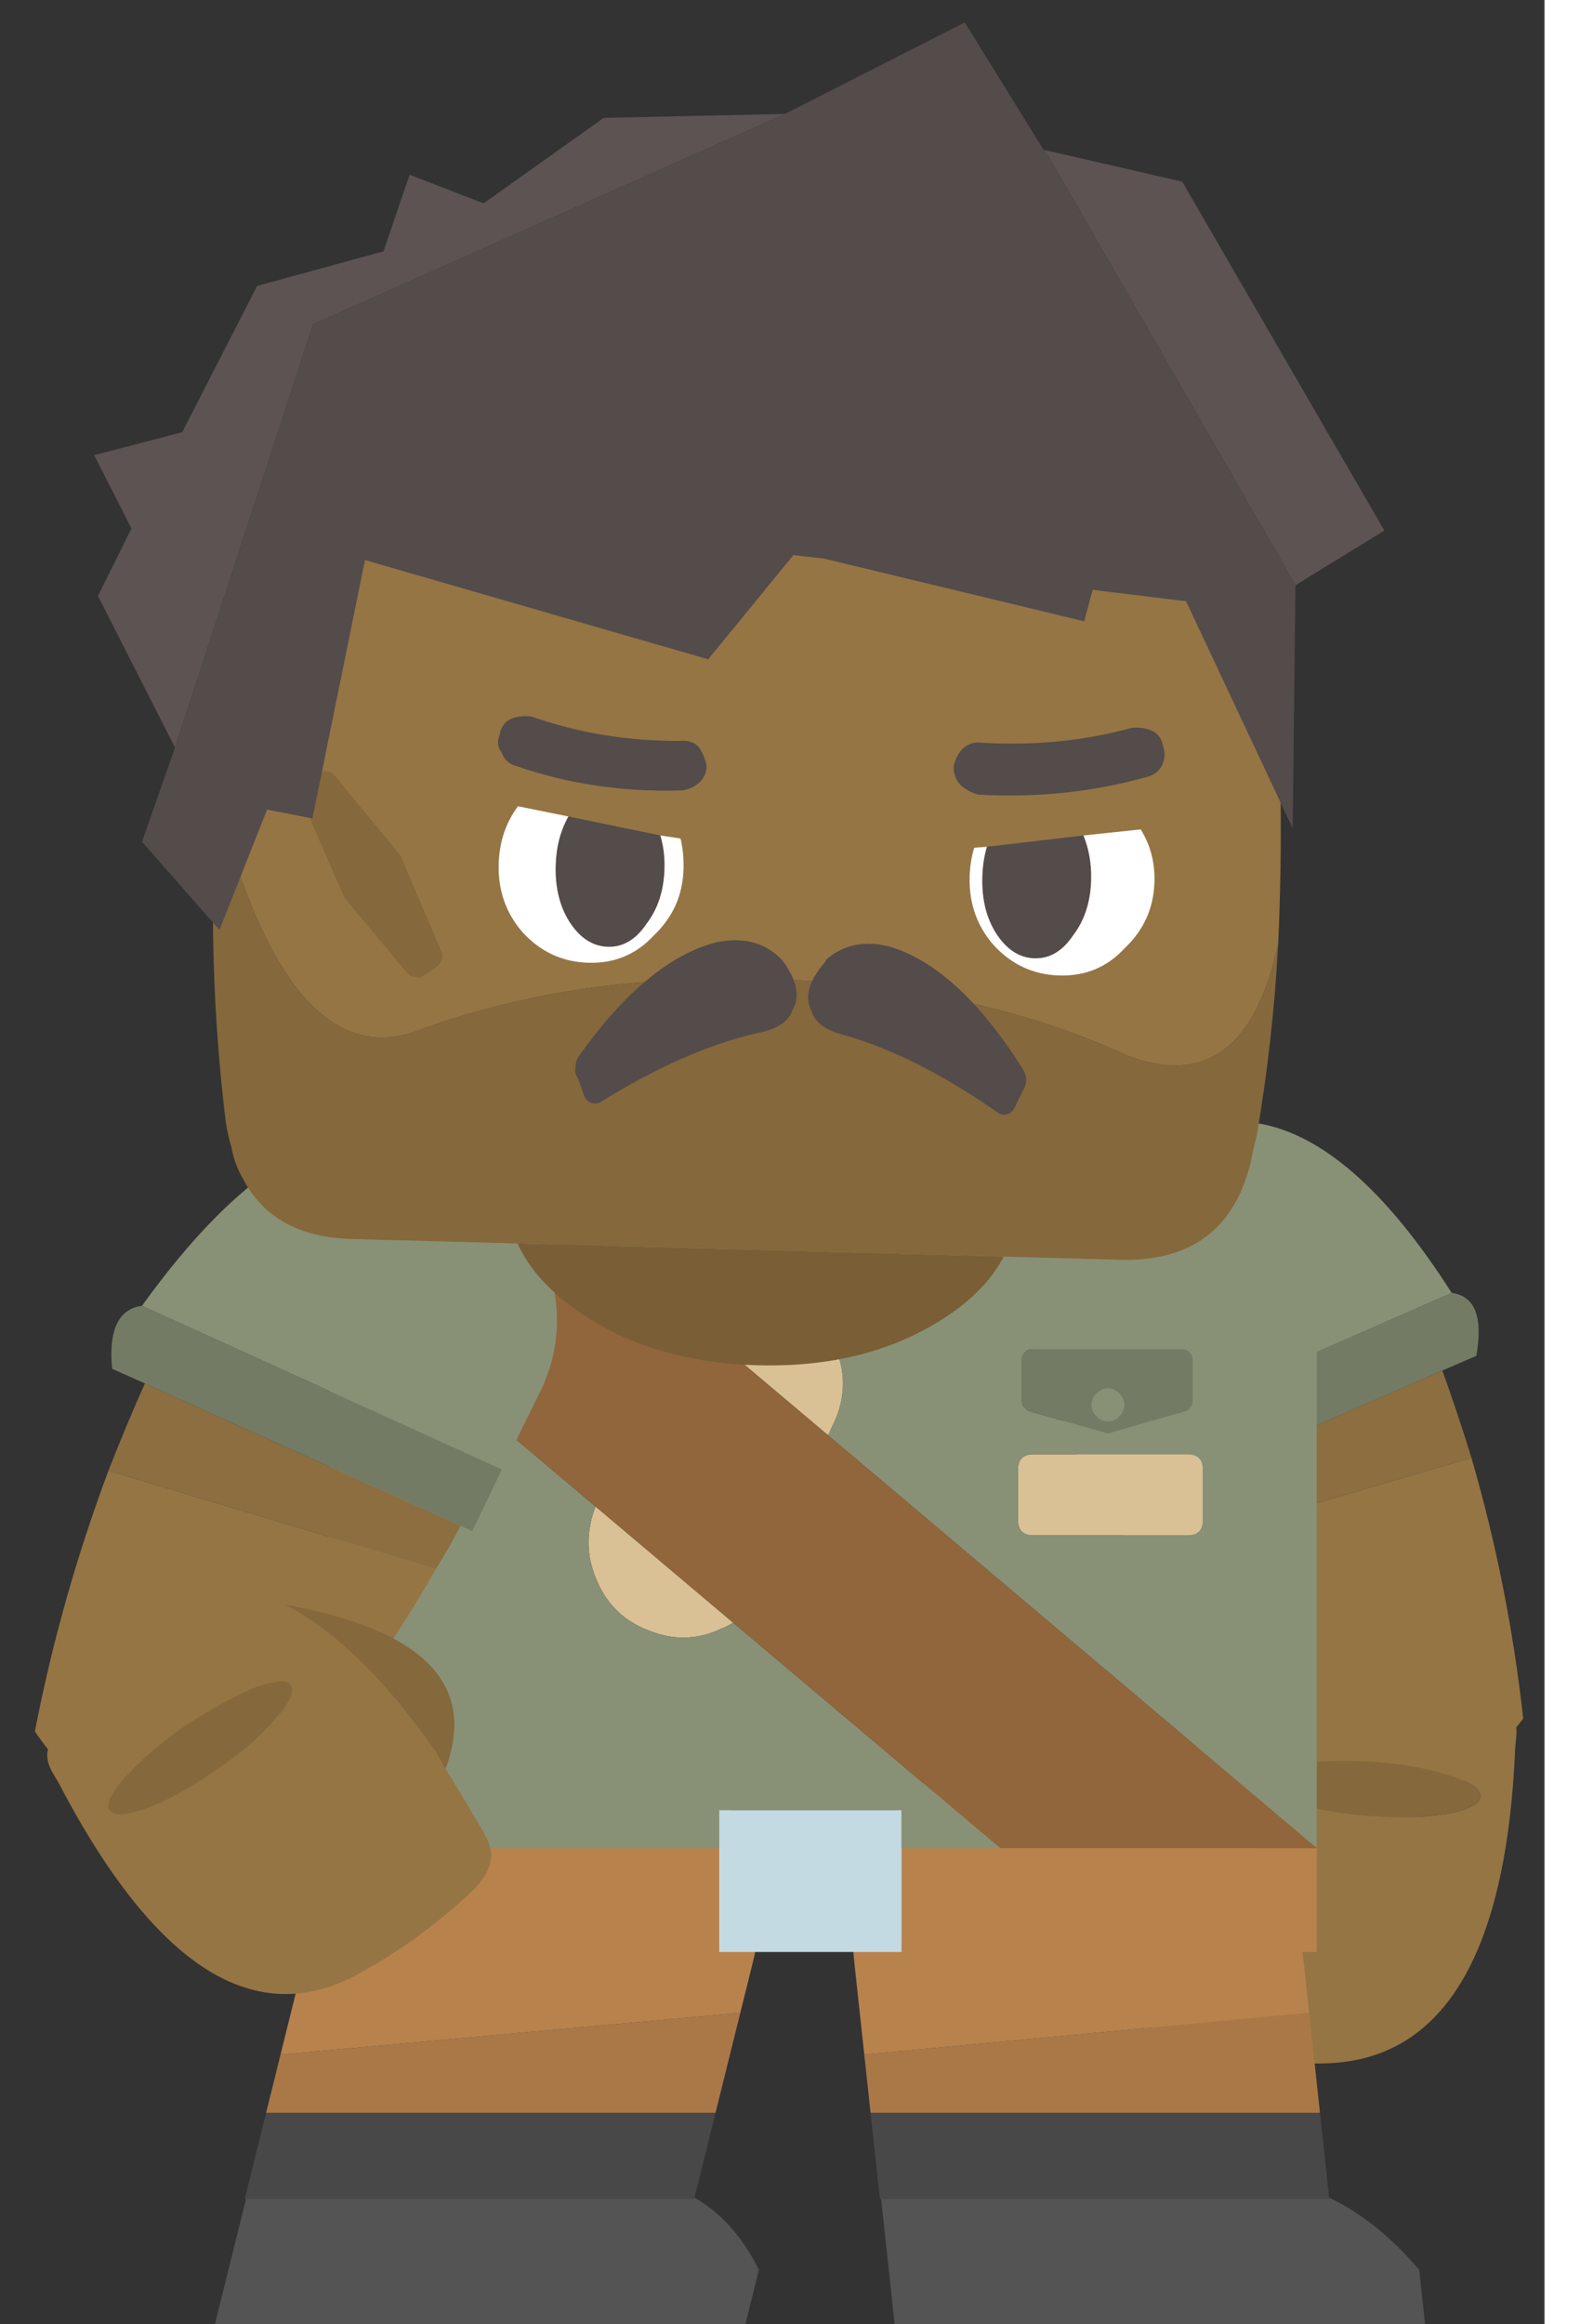<?xml version="1.0" encoding="utf-8"?>
<svg viewBox="0 8 61 91.769" width="68px" height="100px" preserveAspectRatio="xMinYMax" xmlns="http://www.w3.org/2000/svg">
  <rect x="0" y="8" width="61" height="91.769" fill="#333333" stroke="none"/>
  <g id="armRight_FL" transform="matrix(-0.988, 0.259, 0.16, 0.872, 47.757, 58.769)">
    <g transform="matrix( 1, 0, 0, 1, 0,0) ">
      <g id="" transform="matrix(1, 0, 0, 1, 0, 0)">
        <path fill="#957544" stroke="none" d="&#10;M -8.8 10.4&#10;Q -9.322 16.337 -8.95 22.25 -5.9 25.15 -1.4 26 2.803 18.966 4.7 10.85&#10;L -8.8 10.4 Z"/>
        <path fill="#8C6E40" stroke="none" d="&#10;M 4.7 10.85&#10;Q 4.987 9.822 5.2 8.75&#10;L -8.3 6.3&#10;Q -8.595 8.35 -8.8 10.4&#10;L 4.7 10.85 Z"/>
        <path fill="#747B64" stroke="none" d="&#10;M 5.7 8.85&#10;L 6.2 5.9 -9.2 3.05&#10;Q -10.5 3.65 -9.7 6.05&#10;L -8.3 6.3 5.2 8.75 5.7 8.85 Z"/>
        <path fill="#889176" stroke="none" d="&#10;M 0.55 -6.9&#10;L 0.5 -6.9&#10;Q -0.1 -7 -0.65 -7 -5.7 -7.15 -9.2 3.05&#10;L 6.2 5.9 6.85 2.3&#10;Q 7.45 -0.9 5.6 -3.65 3.75 -6.35 0.55 -6.9 Z"/>
      </g>
    </g>
  </g>
  <g id="handRight_FL" transform="matrix(-0.988, 0.259, 0.177, 0.966, 50.957, 83.919)">
    <g transform="matrix( 1, 0, 0, 1, 0,0) ">
      <g id="" transform="matrix(1, 0, 0, 1, 0, 0)">
        <path fill="#957544" stroke="none" d="&#10;M 4.9 -1.85&#10;Q 3.1 -6.8 0.65 -9&#10;L -9 -6.45&#10;Q -10.2 -6.15 -9.95 -5.05&#10;L -9.8 -4.5&#10;Q -7.1 7.6 -0.2 5.8 2.25 5.2 4.65 3.95 6.25 3.15 5.95 1.95&#10;L 5.9 1.7&#10;Q 5.5 0.25 5.1 -1.1&#10;L 5.1 -1.05 4.9 -1.85&#10;M -8.15 -3&#10;Q -8.2 -3.45 -7.05 -4.15 -5.95 -4.85 -4.25 -5.45 -2.5 -6 -1.3 -6.15 0 -6.25 0.05 -5.85 0.15 -5.4 -0.95 -4.7 -2.05 -3.95 -3.8 -3.35 -5.5 -2.75 -6.75 -2.65 -8.05 -2.55 -8.15 -3 Z"/>
        <path fill="#85683B" stroke="none" d="&#10;M -7.05 -4.15&#10;Q -8.2 -3.45 -8.15 -3 -8.05 -2.55 -6.75 -2.65 -5.5 -2.75 -3.8 -3.35 -2.05 -3.95 -0.95 -4.7 0.15 -5.4 0.05 -5.85 0 -6.25 -1.3 -6.15 -2.5 -6 -4.25 -5.45 -5.95 -4.85 -7.05 -4.15&#10;M 5.1 -1.1&#10;Q 8.2 -5.45 0.65 -9 3.1 -6.8 4.9 -1.85&#10;L 5.1 -1.05 5.1 -1.1 Z"/>
      </g>
    </g>
  </g>
  <g id="legLeft_FL_FL_FL_FL_FL_FL_FL_FL_FL_FL_FL_FL_FL_FL_FL_FL_FL_FL_FL_FL" transform="matrix(-1, 0, -0.248, 1, 21.407, 83.769)">
    <g transform="matrix( 1, 0, 0, 1, 0,0) ">
      <g id="" transform="matrix(1, 0, 0, 1, 0, 0)">
        <path fill="#AA7847" stroke="none" d="&#10;M 9 7.65&#10;L 9 5.35 -8.75 3.7 -8.75 7.65 9 7.65 Z"/>
        <path fill="#B8824D" stroke="none" d="&#10;M 0.15 -7&#10;L 0.1 -7&#10;Q -3.6 -7 -6.15 -4.5 -8.75 -1.95 -8.75 1.7&#10;L -8.75 3.7 9 5.35 9 1.7&#10;Q 9 -1.95 6.45 -4.5 3.85 -7 0.15 -7 Z"/>
        <path fill="#484848" stroke="none" d="&#10;M 9 11.05&#10;L 9 7.65 -8.75 7.65 -8.75 11 -8.75 11.05 8.95 11.05 9 11.05 Z"/>
        <path fill="#545454" stroke="none" d="&#10;M 8.95 16&#10;L 8.95 11.05 -8.75 11.05 -8.75 11&#10;Q -10.55 11.9 -12 13.85&#10;L -12 16 8.95 16 Z"/>
      </g>
    </g>
  </g>
  <g id="legRight_FL_FL_FL_FL_FL_FL_FL_FL_FL_FL_FL_FL_FL_FL_FL_FL_FL_FL_FL_FL_FL" transform="matrix(-1, 0, 0.108, 1, 42.557, 83.769)">
    <g transform="matrix( 1, 0, 0, 1, 0,0) ">
      <g id="" transform="matrix(1, 0, 0, 1, 0, 0)">
        <path fill="#AA7847" stroke="none" d="&#10;M 9 7.65&#10;L 9 5.35 -8.75 3.7 -8.75 7.65 9 7.65 Z"/>
        <path fill="#B8824D" stroke="none" d="&#10;M 0.15 -7&#10;L 0.1 -7&#10;Q -3.6 -7 -6.15 -4.5 -8.75 -1.95 -8.75 1.7&#10;L -8.75 3.7 9 5.35 9 1.7&#10;Q 9 -1.95 6.45 -4.5 3.85 -7 0.15 -7 Z"/>
        <path fill="#484848" stroke="none" d="&#10;M 9 11.05&#10;L 9 7.65 -8.75 7.65 -8.75 11 -8.75 11.05 8.95 11.05 9 11.05 Z"/>
        <path fill="#545454" stroke="none" d="&#10;M 8.95 16&#10;L 8.95 11.05 -8.75 11.05 -8.75 11&#10;Q -10.55 11.9 -12 13.85&#10;L -12 16 8.95 16 Z"/>
      </g>
    </g>
  </g>
  <g id="body_FL_FL_FL_FL_FL_FL_FL_FL_FL_FL_FL_FL_FL_FL_FL_FL_FL_FL_FL_FL_FL" transform="matrix(1, 0, 0, 1, 32.007, 75.069)">
    <g transform="matrix( 1, 0, 0, 1, 0,0) ">
      <g id="" transform="matrix(1, 0, 0, 1, 0, 0)">
        <path fill="#B8824D" stroke="none" d="&#10;M 7.5 5.9&#10;L 3.6 5.9 3.6 10 20 10 20 5.9 7.5 5.9&#10;M -3.6 5.9&#10;L -19 5.9 -19 10 -3.6 10 -3.6 5.9 Z"/>
        <path fill="#C3DAE2" stroke="none" d="&#10;M -3.6 4.4&#10;L -3.6 5.9 -3.6 10 3.6 10 3.6 5.9 3.6 4.4 -3.6 4.4 Z"/>
        <path fill="#D9C195" stroke="none" d="&#10;M -8.5 -7.6&#10;L -8.5 -7.55&#10;Q -9.05 -6.1 -8.45 -4.7 -7.85 -3.25 -6.4 -2.7 -4.95 -2.1 -3.55 -2.75 -3.281 -2.858 -3.05 -3&#10;L -8.5 -7.6&#10;M 0.7 -10.4&#10;L 1 -11.05&#10;Q 1.6 -12.5 0.95 -13.95 0.35 -15.35 -1.1 -15.95 -2.55 -16.5 -3.95 -15.9 -4.559 -15.627 -5.05 -15.25&#10;L 0.7 -10.4&#10;M 8.2 -7.05&#10;Q 8.2 -6.45 8.8 -6.45&#10;L 14.9 -6.45&#10;Q 15.5 -6.45 15.5 -7.05&#10;L 15.5 -9.05&#10;Q 15.5 -9.65 14.9 -9.65&#10;L 8.8 -9.65&#10;Q 8.2 -9.65 8.2 -9.05&#10;L 8.2 -7.05 Z"/>
        <path fill="#889176" stroke="none" d="&#10;M -8.5 -7.55&#10;L -8.5 -7.6 -19 -16.45 -19 5.9 -3.6 5.9 -3.6 4.4 3.6 4.4 3.6 5.9 7.5 5.9 -3.05 -3&#10;Q -3.281 -2.858 -3.55 -2.75 -4.95 -2.1 -6.4 -2.7 -7.85 -3.25 -8.45 -4.7 -9.05 -6.1 -8.5 -7.55&#10;M 1 -11.05&#10;L 0.7 -10.4 20 5.9 20 -21 -11.9 -21 -5.05 -15.25&#10;Q -4.559 -15.627 -3.95 -15.9 -2.55 -16.5 -1.1 -15.95 0.35 -15.35 0.95 -13.95 1.6 -12.5 1 -11.05&#10;M 14.95 -13.7&#10;Q 15.1 -13.55 15.1 -13.4&#10;L 15.1 -11.75&#10;Q 15.1 -11.6 15 -11.5 14.95 -11.4 14.8 -11.35&#10;L 11.85 -10.5&#10;Q 11.75 -10.45 11.65 -10.5&#10;L 8.65 -11.35&#10;Q 8.55 -11.4 8.45 -11.5 8.35 -11.6 8.35 -11.75&#10;L 8.35 -13.4&#10;Q 8.35 -13.55 8.5 -13.7 8.6 -13.8 8.75 -13.8&#10;L 14.7 -13.8&#10;Q 14.85 -13.8 14.95 -13.7&#10;M 8.8 -6.45&#10;Q 8.2 -6.45 8.2 -7.05&#10;L 8.2 -9.05&#10;Q 8.2 -9.65 8.8 -9.65&#10;L 14.9 -9.65&#10;Q 15.5 -9.65 15.5 -9.05&#10;L 15.5 -7.05&#10;Q 15.5 -6.45 14.9 -6.45&#10;L 8.8 -6.45&#10;M 12.4 -11.6&#10;Q 12.4 -11.85 12.2 -12.05 12 -12.25 11.75 -12.25 11.5 -12.25 11.3 -12.05 11.1 -11.85 11.1 -11.6 11.1 -11.35 11.3 -11.15 11.5 -10.95 11.75 -10.95 12 -10.95 12.2 -11.15 12.4 -11.35 12.4 -11.6 Z"/>
        <path fill="#91663C" stroke="none" d="&#10;M -19 -21&#10;L -19 -16.45 -8.5 -7.6 -3.05 -3 7.5 5.9 20 5.9 0.7 -10.4 -5.05 -15.25 -11.9 -21 -19 -21 Z"/>
        <path fill="#747B64" stroke="none" d="&#10;M 15.1 -13.4&#10;Q 15.1 -13.55 14.95 -13.7 14.85 -13.8 14.7 -13.8&#10;L 8.75 -13.8&#10;Q 8.6 -13.8 8.5 -13.7 8.35 -13.55 8.35 -13.4&#10;L 8.35 -11.75&#10;Q 8.35 -11.6 8.45 -11.5 8.55 -11.4 8.65 -11.35&#10;L 11.65 -10.5&#10;Q 11.75 -10.45 11.85 -10.5&#10;L 14.8 -11.35&#10;Q 14.95 -11.4 15 -11.5 15.1 -11.6 15.1 -11.75&#10;L 15.1 -13.4&#10;M 12.2 -12.05&#10;Q 12.4 -11.85 12.4 -11.6 12.4 -11.35 12.2 -11.15 12 -10.95 11.75 -10.95 11.5 -10.95 11.3 -11.15 11.1 -11.35 11.1 -11.6 11.1 -11.85 11.3 -12.05 11.5 -12.25 11.75 -12.25 12 -12.25 12.2 -12.05 Z"/>
      </g>
    </g>
  </g>
  <g id="armLeft_FL_FL_FL_FL_FL_FL_FL_FL_FL_FL_FL_FL_FL_FL_FL_FL_FL_FL_FL_FL_FL" transform="matrix(0.966, 0.258, -0.233, 0.872, 15.207, 59.269)">
    <g transform="matrix( 1, 0, 0, 1, 0,0) ">
      <g id="" transform="matrix(1, 0, 0, 1, 0, 0)">
        <path fill="#957544" stroke="none" d="&#10;M -8.8 10.4&#10;Q -9.322 16.337 -8.95 22.25 -5.9 25.15 -1.4 26 2.803 18.966 4.7 10.85&#10;L -8.8 10.4 Z"/>
        <path fill="#8C6E40" stroke="none" d="&#10;M 4.7 10.85&#10;Q 4.987 9.822 5.2 8.75&#10;L -8.3 6.3&#10;Q -8.595 8.35 -8.8 10.4&#10;L 4.7 10.85 Z"/>
        <path fill="#747B64" stroke="none" d="&#10;M 5.7 8.85&#10;L 6.2 5.9 -9.2 3.05&#10;Q -10.5 3.65 -9.7 6.05&#10;L -8.3 6.3 5.2 8.75 5.7 8.85 Z"/>
        <path fill="#889176" stroke="none" d="&#10;M 0.55 -6.9&#10;L 0.5 -6.9&#10;Q -0.1 -7 -0.65 -7 -5.7 -7.15 -9.2 3.05&#10;L 6.2 5.9 6.85 2.3&#10;Q 7.45 -0.9 5.6 -3.65 3.75 -6.35 0.55 -6.9 Z"/>
      </g>
    </g>
  </g>
  <g id="handLeft_FL_FL_FL_FL_FL_FL_FL_FL_FL_FL_FL_FL_FL_FL_FL_FL_FL_FL_FL_FL_FL" transform="matrix(0.966, -0.259, 0.259, 0.966, 12.957, 80.219)">
    <g transform="matrix( 1, 0, 0, 1, 0,0) ">
      <g id="" transform="matrix(1, 0, 0, 1, 0, 0)">
        <path fill="#957544" stroke="none" d="&#10;M 4.9 -1.85&#10;Q 3.1 -6.8 0.65 -9&#10;L -9 -6.45&#10;Q -10.2 -6.15 -9.95 -5.05&#10;L -9.8 -4.5&#10;Q -7.1 7.6 -0.2 5.8 2.25 5.2 4.65 3.95 6.25 3.15 5.95 1.95&#10;L 5.9 1.7&#10;Q 5.5 0.25 5.1 -1.1&#10;L 5.1 -1.05 4.9 -1.85&#10;M -8.15 -3&#10;Q -8.2 -3.45 -7.05 -4.15 -5.95 -4.85 -4.25 -5.45 -2.5 -6 -1.3 -6.15 0 -6.25 0.05 -5.85 0.15 -5.4 -0.95 -4.7 -2.05 -3.95 -3.8 -3.35 -5.5 -2.75 -6.75 -2.65 -8.05 -2.55 -8.15 -3 Z"/>
        <path fill="#85683B" stroke="none" d="&#10;M -7.05 -4.15&#10;Q -8.2 -3.45 -8.15 -3 -8.05 -2.55 -6.75 -2.65 -5.5 -2.75 -3.8 -3.35 -2.05 -3.95 -0.95 -4.7 0.15 -5.4 0.05 -5.85 0 -6.25 -1.3 -6.15 -2.5 -6 -4.25 -5.45 -5.95 -4.85 -7.05 -4.15&#10;M 5.1 -1.1&#10;Q 8.2 -5.45 0.65 -9 3.1 -6.8 4.9 -1.85&#10;L 5.1 -1.05 5.1 -1.1 Z"/>
      </g>
    </g>
  </g>
  <g transform="matrix(1, 0.027, -0.027, 1, 30.607, 56.819)">
    <g transform="matrix( 1, 0, 0, 1, 0,0) ">
      <g id="" transform="matrix(1, 0, 0, 1, 0, 0)">
        <path fill="#795E36" stroke="none" d="&#10;M 6.6 3.15&#10;Q 8.35 2 9.05 0.55&#10;L -10.15 0.55&#10;Q -9.45 2 -7.7 3.15 -4.75 5.1 -0.55 5.1 3.65 5.1 6.6 3.15 Z"/>
        <path fill="#85683B" stroke="none" d="&#10;M 19.55 -12.1&#10;Q 18.4 -5.9 13.75 -7.5 7.6 -10.15 -0.6 -10.15 -6.75 -10.15 -11.7 -8.65 -12.9 -8.3 -14.05 -7.85 -19.25 -5.45 -22.5 -16.7 -22.75 -10.35 -21.8 -3.95 -21.7 -3.4 -21.55 -2.95 -21.4 -2.25 -21.05 -1.7 -19.8 0.55 -16.7 0.55&#10;L -10.15 0.55 9.05 0.55 13.65 0.55&#10;Q 17.85 0.55 18.7 -3.45 18.75 -3.75 18.8 -4 18.85 -4.25 18.9 -4.45 19.45 -8.25 19.55 -12.1 Z"/>
        <path fill="#957544" stroke="none" d="&#10;M 18.75 -24.65&#10;Q 18.1 -29.1 13.65 -29.1&#10;L -16.7 -29.1&#10;Q -21.1 -29.1 -21.8 -24.55 -22.35 -20.65 -22.5 -16.7 -19.25 -5.45 -14.05 -7.85 -12.9 -8.3 -11.7 -8.65 -6.75 -10.15 -0.6 -10.15 7.6 -10.15 13.75 -7.5 18.4 -5.9 19.55 -12.1 19.6 -14.8 19.5 -17.55 19.3 -21.05 18.75 -24.65 Z"/>
      </g>
    </g>
    <g transform="matrix( 1, 0, 0, 1, 0,0) ">
      <g id="" transform="matrix(1, 0, 0, 1, 0, 0)">
        <path fill="#85683B" stroke="none" d="&#10;M -19.2 -16.85&#10;L -17.4 -13&#10;Q -17.35 -12.95 -17.35 -12.9&#10;L -14.75 -9.95&#10;Q -14.65 -9.85 -14.45 -9.85 -14.3 -9.8 -14.15 -9.9&#10;L -13.6 -10.3&#10;Q -13.5 -10.4 -13.45 -10.55 -13.4 -10.7 -13.45 -10.85&#10;L -15.15 -14.55&#10;Q -15.15 -14.6 -15.2 -14.65&#10;L -17.9 -17.75&#10;Q -17.95 -17.85 -18.15 -17.85 -18.3 -17.9 -18.45 -17.8&#10;L -19.1 -17.35&#10;Q -19.2 -17.3 -19.25 -17.15 -19.25 -17 -19.2 -16.85 Z"/>
      </g>
    </g>
    <g transform="matrix( 1, 0, 0, 1, 0,0) ">
      <g id="" transform="matrix(1, 0, 0, 1, 0, 0)">
        <path fill="#544B4B" stroke="none" d="&#10;M -4.15 -17.5&#10;Q -3.75 -17.55 -3.45 -17.85 -3.2 -18.1 -3.2 -18.5 -3.3 -18.95 -3.55 -19.25 -3.8 -19.5 -4.25 -19.45 -7.35 -19.35 -10.15 -20.25 -10.6 -20.3 -10.95 -20.15 -11.35 -19.95 -11.4 -19.5 -11.55 -19.1 -11.3 -18.8 -11.15 -18.4 -10.75 -18.3 -7.65 -17.3 -4.15 -17.5&#10;M 14.35 -20.35&#10;Q 14 -20.5 13.55 -20.45 10.75 -19.6 7.65 -19.7 7.2 -19.75 6.9 -19.45 6.65 -19.2 6.55 -18.75 6.55 -18.3 6.85 -18 7.15 -17.75 7.55 -17.65 11 -17.55 14.1 -18.5 14.55 -18.6 14.75 -18.95 14.95 -19.35 14.8 -19.75 14.7 -20.2 14.35 -20.35 Z"/>
      </g>
    </g>
    <g transform="matrix( 1, 0, 0, 1, 0,0) ">
      <g id="" transform="matrix(1, 0, 0, 1, 0, 0)">
        <path fill="#544B4B" stroke="none" d="&#10;M -4.75 -14.4&#10;Q -4.75 -15.1 -4.95 -15.7&#10;L -8.6 -16.35&#10;Q -9.05 -15.5 -9.05 -14.4 -9.05 -13.1 -8.45 -12.2 -7.8 -11.25 -6.9 -11.25 -6 -11.25 -5.4 -12.2 -4.75 -13.1 -4.75 -14.4&#10;M 12.1 -14.4&#10;Q 12.1 -15.35 11.75 -16.15&#10;L 7.95 -15.6&#10;Q 7.8 -15.05 7.8 -14.4 7.8 -13.1 8.4 -12.2 9.05 -11.25 9.95 -11.25 10.85 -11.25 11.45 -12.2 12.1 -13.1 12.1 -14.4 Z"/>
        <path fill="#FFFFFF" stroke="none" d="&#10;M -4.95 -15.7&#10;Q -4.75 -15.1 -4.75 -14.4 -4.75 -13.1 -5.4 -12.2 -6 -11.25 -6.9 -11.25 -7.8 -11.25 -8.45 -12.2 -9.05 -13.1 -9.05 -14.4 -9.05 -15.5 -8.6 -16.35&#10;L -10.6 -16.7&#10;Q -11.3 -15.7 -11.3 -14.4 -11.3 -12.85 -10.3 -11.75 -9.2 -10.6 -7.65 -10.6 -6.1 -10.6 -5.1 -11.75 -4 -12.85 -4 -14.4 -4 -15.05 -4.15 -15.6&#10;L -4.95 -15.7&#10;M 14 -16.45&#10;L 11.75 -16.15&#10;Q 12.1 -15.35 12.1 -14.4 12.1 -13.1 11.45 -12.2 10.85 -11.25 9.95 -11.25 9.05 -11.25 8.4 -12.2 7.8 -13.1 7.8 -14.4 7.8 -15.05 7.95 -15.6&#10;L 7.45 -15.55&#10;Q 7.3 -15 7.3 -14.4 7.3 -12.85 8.3 -11.75 9.4 -10.6 10.95 -10.6 12.5 -10.6 13.5 -11.75 14.6 -12.85 14.6 -14.4 14.6 -15.55 14 -16.45 Z"/>
      </g>
    </g>
    <g transform="matrix( 1, 0, 0, 1, 0,0) ">
      <g id="" transform="matrix(1, 0, 0, 1, 0, 0)">
        <path fill="#544B4B" stroke="none" d="&#10;M 0.45 -8.95&#10;Q 0.9 -9.75 0 -10.9 -0.05 -10.95 -0.1 -11 -1.1 -11.9 -2.6 -11.55 -5.3 -10.8 -7.9 -6.95 -8.05 -6.75 -8.05 -6.5 -8.1 -6.2 -7.95 -6.05&#10;L -7.7 -5.4&#10;Q -7.6 -5.15 -7.45 -5.1 -7.2 -5 -7.05 -5.1 -3.8 -7.25 -0.95 -8 0.25 -8.25 0.45 -8.95&#10;M 9.75 -6.5&#10;Q 9.7 -6.75 9.55 -6.95 6.95 -10.8 4.25 -11.55 2.75 -11.9 1.75 -11 1.7 -10.95 1.7 -10.9 0.75 -9.75 1.2 -8.95 1.4 -8.25 2.6 -8 5.45 -7.25 8.7 -5.1 8.9 -5 9.1 -5.1 9.25 -5.15 9.35 -5.4&#10;L 9.65 -6.05&#10;Q 9.75 -6.2 9.75 -6.5 Z"/>
      </g>
    </g>
    <g transform="matrix( 1, 0, 0, 1, 0,0) ">
      <g id="" transform="matrix(1, 0, 0, 1, 0, 0)">
        <path fill="#5D5353" stroke="none" d="&#10;M -19.2 -35.5&#10;L -0.8 -44.3 -7.95 -43.95 -12.6 -40.45 -15.55 -41.5 -16.5 -38.45 -21.45 -36.95 -24.25 -31.1 -27.7 -30.1 -26.15 -27.25 -27.4 -24.55 -24.2 -18.65 -19.2 -35.5&#10;M 14.95 -42.05&#10;L 9.5 -43.15 19.85 -26.25 23.3 -28.5 14.95 -42.05 Z"/>
        <path fill="#544B4B" stroke="none" d="&#10;M 9.45 -43.15&#10;L 6.2 -48.1 -0.8 -44.3 -19.2 -35.5 -24.2 -18.65 -25.4 -14.9 -22.25 -11.5 -20.5 -16.3 -18.7 -16 -16.9 -26.25 -3.25 -22.7 0 -26.9 1.2 -26.8 11.55 -24.6 11.85 -25.85 15.55 -25.5 20 -16.65 19.85 -26.25 9.5 -43.15 9.45 -43.15 Z"/>
      </g>
    </g>
  </g>
</svg>
